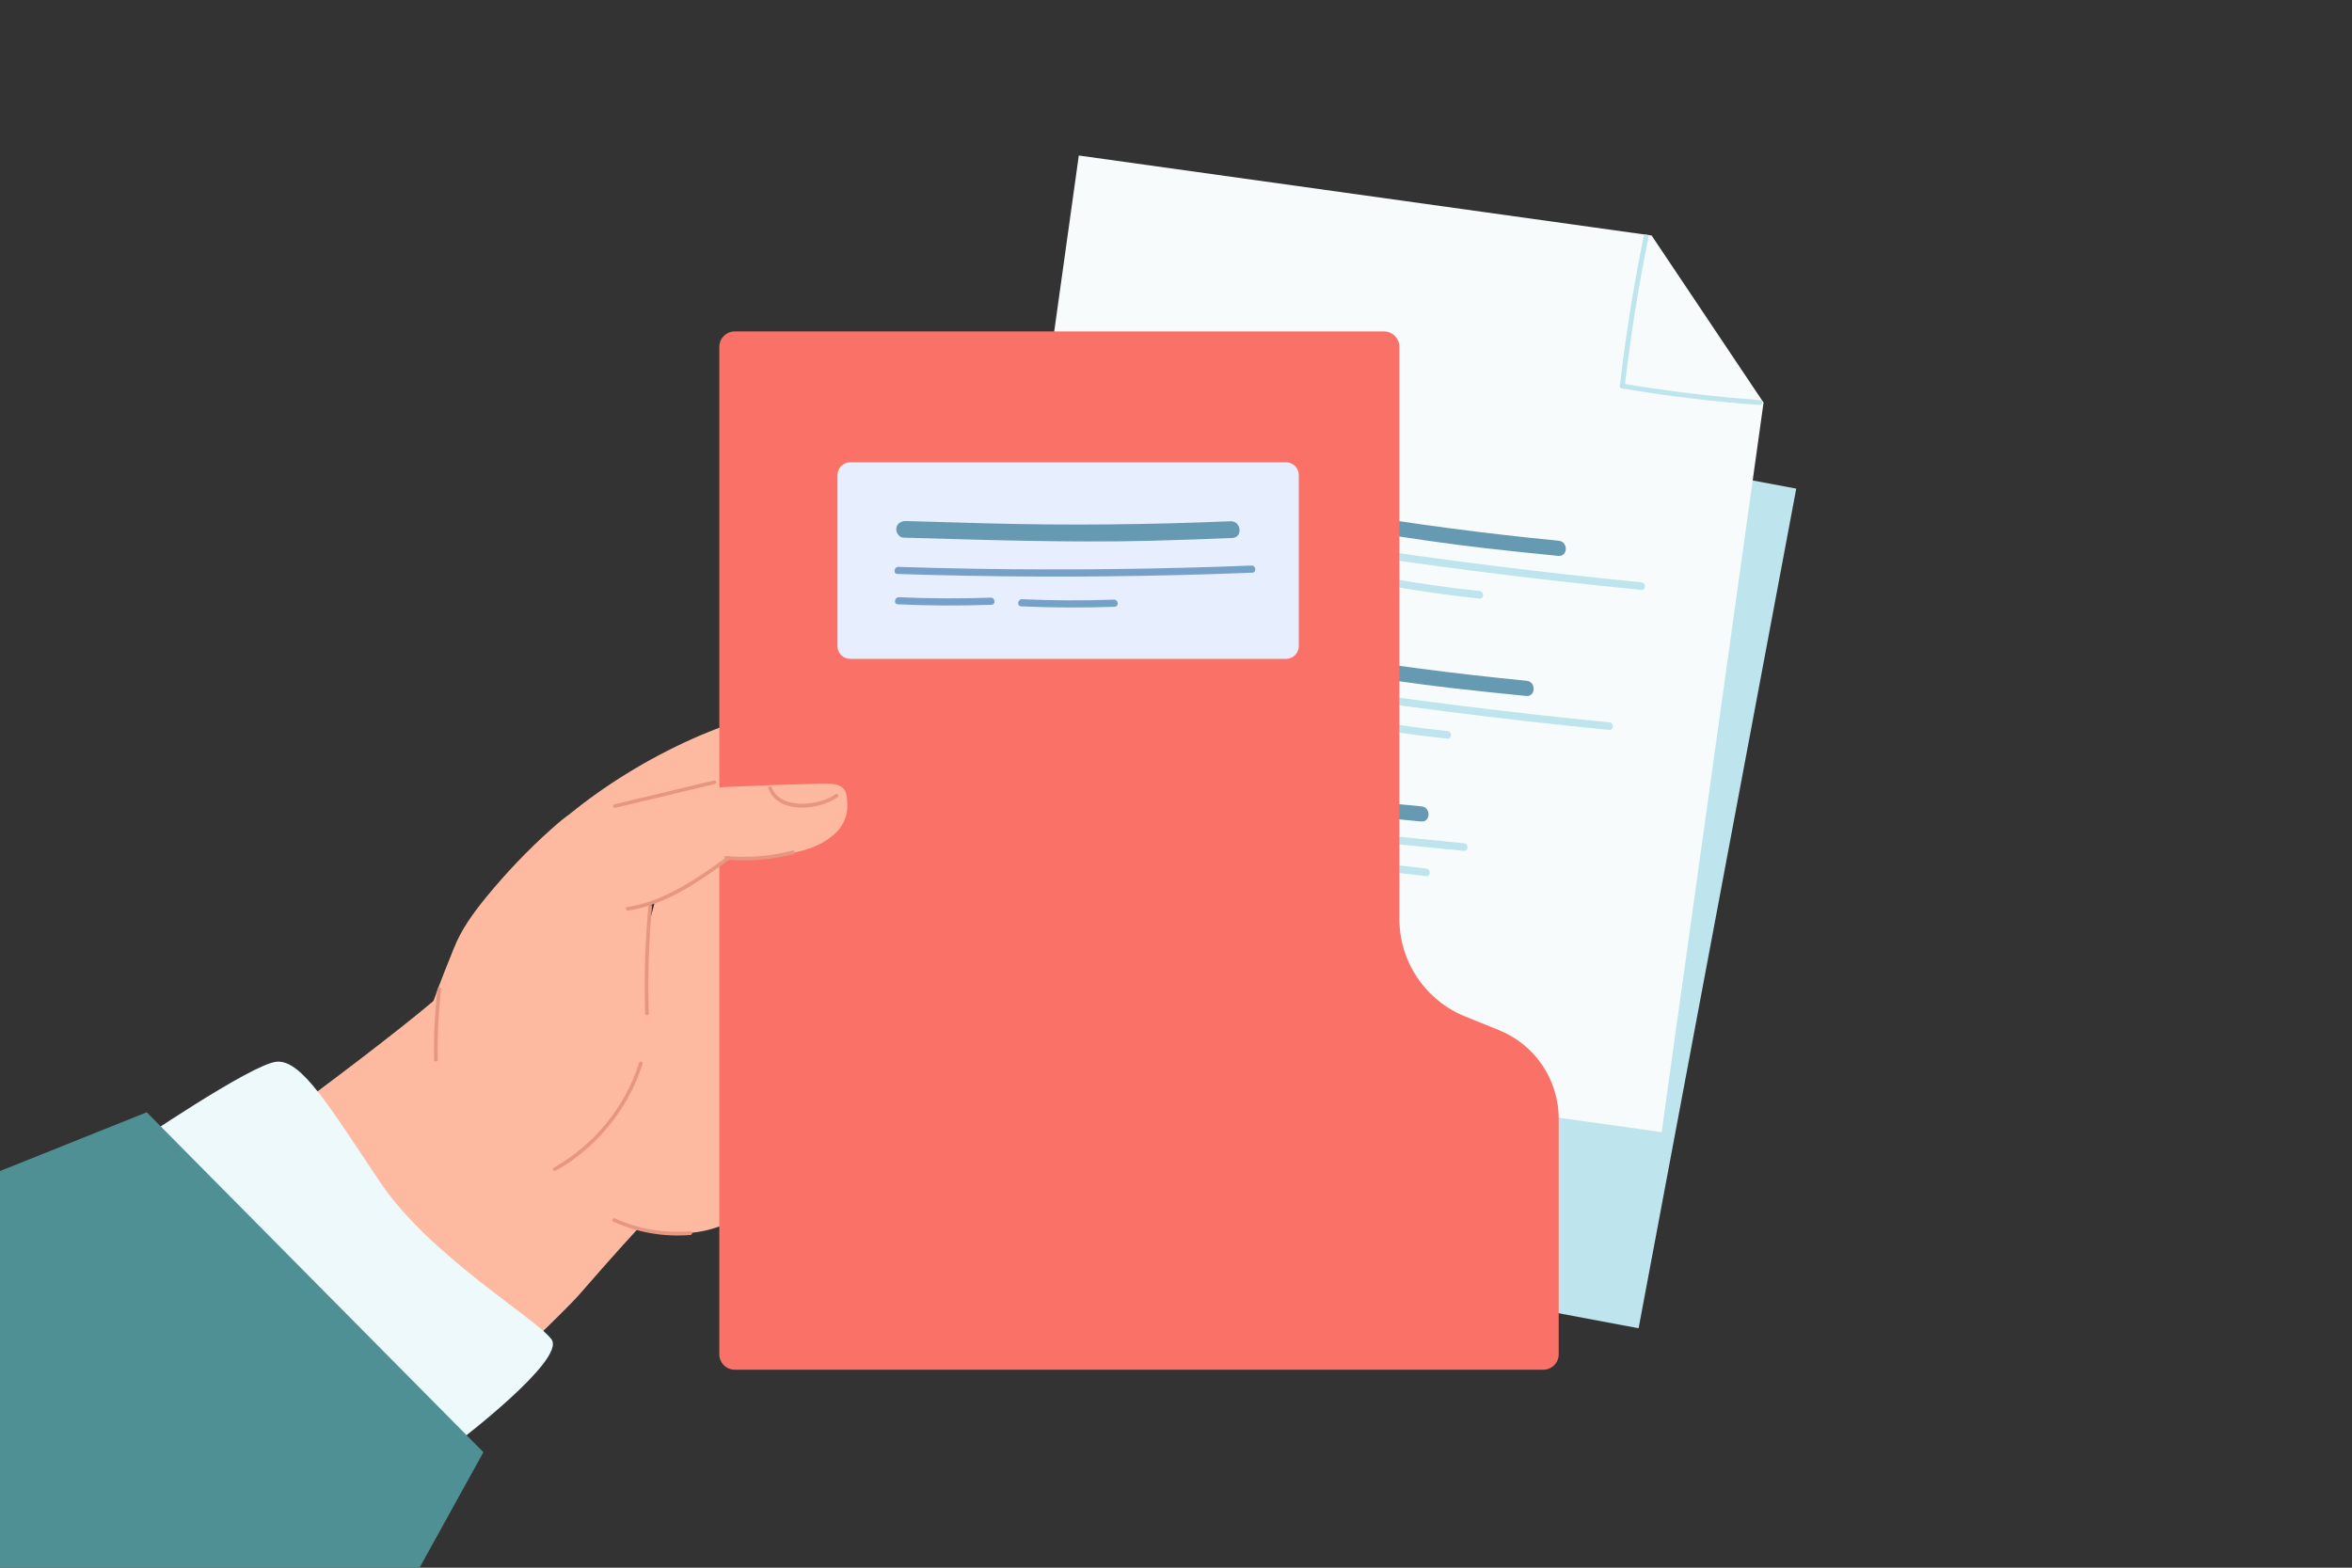 <?xml version="1.0" encoding="UTF-8" standalone="no"?>
<!-- Created with Inkscape (http://www.inkscape.org/) -->

<svg
   xmlns:dc="http://purl.org/dc/elements/1.1/"
   xmlns:cc="http://creativecommons.org/ns#"
   xmlns:rdf="http://www.w3.org/1999/02/22-rdf-syntax-ns#"
   xmlns:svg="http://www.w3.org/2000/svg"
   xmlns="http://www.w3.org/2000/svg"
   xmlns:sodipodi="http://sodipodi.sourceforge.net/DTD/sodipodi-0.dtd"
   xmlns:inkscape="http://www.inkscape.org/namespaces/inkscape"
   version="1.1"
   id="svg4695"
   xml:space="preserve"
   width="4000"
   height="2666.667"
   viewBox="0 0 4000 2666.667"
   sodipodi:docname="documents.svg"
   inkscape:version="0.92.4 (5da689c313, 2019-01-14)"><rect x="0" y="0" width="4000" height="2666.667" fill="#333333" stroke="none"/><defs
     id="defs4699" /><sodipodi:namedview
     pagecolor="#ffffff"
     bordercolor="#666666"
     borderopacity="1"
     objecttolerance="10"
     gridtolerance="10"
     guidetolerance="10"
     inkscape:pageopacity="0"
     inkscape:pageshadow="2"
     inkscape:window-width="1920"
     inkscape:window-height="1001"
     id="namedview4697"
     showgrid="false"
     inkscape:zoom="0.25031579"
     inkscape:cx="1615.5722"
     inkscape:cy="1244.8302"
     inkscape:window-x="-9"
     inkscape:window-y="-9"
     inkscape:window-maximized="1"
     inkscape:current-layer="g4705" /><g
     id="g4703"
     inkscape:groupmode="layer"
     inkscape:label="ink_ext_XXXXXX"
     transform="matrix(1.333,0,0,-1.333,0,2666.667)"><g
       id="g4705"
       transform="scale(0.1)"><path
         d="M 20905.7,3055.4 12298.9,4671.2 14310.3,15385.5 22917,13769.7 20905.7,3055.4"
         style="fill:#bee5ed;fill-opacity:1;fill-rule:nonzero;stroke:none"
         id="path4709"
         inkscape:connector-curvature="0" /><path
         d="m 22500,14867.3 -1300.2,-9309 -9001,1257.2 1564.9,11205.1 7308,-1020.6 1428.3,-2132.7"
         style="fill:#f7fbfc;fill-opacity:1;fill-rule:nonzero;stroke:none"
         id="path4711"
         inkscape:connector-curvature="0" /><path
         d="m 15186.4,13349.6 c -45.9,-66.7 3.7,-154.7 76.8,-173 82,-20.6 144.4,56.6 138.4,133.3 -6.4,82.1 -76.9,138.3 -158.3,128.5 -80.9,-9.7 -135.7,-84.1 -115.1,-164.3 56.1,-218.1 412.9,-13.2 271,139.2 -54.1,58.1 -155.8,52.6 -193.8,-19.8 -36.8,-70 4.7,-165.7 85.6,-176 80,-10.1 157.8,67.1 134.2,148.2 -19.6,67.2 -100,94.8 -162.5,75.4 -78,-24.3 -101.4,-116.7 -52.6,-179.6 45.7,-58.8 137.8,-77.3 194.3,-22.7 53,51.4 46.8,143.2 -1.4,195.5 -58.4,63.4 -155.2,50.1 -208.1,-12.9 -56.7,-67.5 -45.8,-165.8 26.3,-217.8 67.7,-48.8 161.8,-38.5 212.5,29.1 50.3,66.9 43.3,170.5 -30.8,217.2 -61.8,38.8 -149.9,28.1 -203.4,-20.3 -62.8,-56.7 -57,-152.8 2.6,-209.4 61.9,-59 155.7,-67.6 222.7,-13.4 56.7,45.8 -21.2,127.9 -77.6,82.3 -22.7,-18.3 -69.6,2.4 -78.3,28 -10.5,30.6 27.9,44.9 52.3,43.1 34.8,-2.5 43.4,-39.6 18.8,-63.9 -29.7,-29.5 -85.6,8.3 -63.2,46.3 18.1,30.7 65.3,20.5 51.6,-17 -4,-10.9 -10.4,-8.3 -21.7,-1.8 -2.1,1.2 -13.2,13.7 -10.4,8.8 0.7,-1.1 -7,2.3 0.5,0.8 6.7,-1.3 13.8,2 20.7,-1.7 -5.4,2.9 4.4,6.1 -4.9,0.4 -8.2,-5 -4.4,-4.9 -5.9,-3 -4.2,5.4 -4.4,17.2 3.8,10.5 14.7,-12 -11.7,-29.7 -24.5,-36.9 -13.5,-7.7 -54.1,-24.1 -49.3,8 2.2,15.2 25.5,21.1 38.9,13.9 13.4,-7.2 15.6,-22.2 12.2,-36 -1.4,-5.5 7.2,-2.4 -0.4,-1.1 -0.6,0.2 -4.3,2.8 -4.3,3.4 -1,8.1 -6,-8.9 -0.7,-1.3 41.4,60.1 -54.8,119.8 -96,60 v 0"
         style="fill:#bee5ed;fill-opacity:1;fill-rule:nonzero;stroke:none"
         id="path4713"
         inkscape:connector-curvature="0" /><path
         d="m 16030.8,13132.4 c 1263.4,-213.7 2532.7,-393.1 3805.9,-538 367.1,-41.8 734.6,-80.6 1102.4,-116.8 61.9,-6.1 64.5,90.6 2.8,96.6 -1274.8,125.4 -2546.3,284.3 -3812.6,478.2 -357.1,54.6 -713.8,112.1 -1070.1,172.4 -60.5,10.2 -89.6,-82.1 -28.4,-92.4 v 0"
         style="fill:#bee5ed;fill-opacity:1;fill-rule:nonzero;stroke:none"
         id="path4715"
         inkscape:connector-curvature="0" /><path
         d="m 16126.6,13444 c 931.7,-157.8 1861.8,-322.6 2800.7,-431.7 317.6,-36.9 635.6,-69.7 953.8,-101 123.9,-12.2 129.1,181.1 5.7,193.2 -934.6,91.9 -1862.6,212.6 -2788.5,368.9 -305,51.5 -609.8,103.8 -914.8,155.4 -51.9,8.8 -103.5,-9.6 -120.9,-63.9 -14.2,-44.7 12.6,-112.2 64,-120.9 v 0"
         style="fill:#6699b2;fill-opacity:1;fill-rule:nonzero;stroke:none"
         id="path4717"
         inkscape:connector-curvature="0" /><path
         d="m 15991,12805.8 c 412.8,-77.3 828.5,-137.8 1246.1,-181.8 61.9,-6.5 64.5,90.2 2.9,96.7 -409.1,43.1 -816.3,101.8 -1220.6,177.5 -60.5,11.3 -89.5,-81 -28.4,-92.4 v 0"
         style="fill:#bee5ed;fill-opacity:1;fill-rule:nonzero;stroke:none"
         id="path4719"
         inkscape:connector-curvature="0" /><path
         d="m 17628.4,12547.8 c 412.8,-77.3 828.5,-137.7 1246.2,-181.7 61.8,-6.5 64.4,90.1 2.8,96.6 -409,43.1 -816.2,101.8 -1220.5,177.5 -60.6,11.4 -89.5,-81 -28.5,-92.4 v 0"
         style="fill:#bee5ed;fill-opacity:1;fill-rule:nonzero;stroke:none"
         id="path4721"
         inkscape:connector-curvature="0" /><path
         d="m 14776.6,11562.6 c -45.9,-66.7 3.7,-154.6 76.8,-173 82,-20.6 144.4,56.7 138.4,133.4 -6.4,82 -76.9,138.2 -158.3,128.4 -80.9,-9.7 -135.7,-84.1 -115.1,-164.2 56.1,-218.1 412.9,-13.3 271,139.2 -54.1,58 -155.8,52.6 -193.9,-19.9 -36.7,-69.9 4.8,-165.6 85.7,-175.9 79.9,-10.2 157.7,67.1 134.2,148.1 -19.6,67.2 -100,94.9 -162.5,75.4 -78,-24.3 -101.5,-116.7 -52.6,-179.5 45.7,-58.8 137.8,-77.4 194.3,-22.7 53,51.3 46.8,143.2 -1.4,195.5 -58.4,63.4 -155.2,50 -208.1,-12.9 -56.7,-67.5 -45.9,-165.9 26.2,-217.9 67.7,-48.8 161.9,-38.5 212.6,29.1 50.3,66.9 43.3,170.6 -30.9,217.2 -61.7,38.9 -149.8,28.2 -203.3,-20.2 -62.8,-56.8 -57,-152.8 2.6,-209.5 61.9,-58.9 155.7,-67.6 222.7,-13.4 56.7,45.9 -21.2,128 -77.6,82.4 -22.7,-18.4 -69.6,2.3 -78.3,28 -10.5,30.5 27.9,44.8 52.3,43.1 34.8,-2.5 43.4,-39.6 18.8,-64 -29.7,-29.5 -85.6,8.3 -63.2,46.3 18.1,30.7 65.3,20.5 51.6,-16.9 -4,-10.9 -10.4,-8.3 -21.7,-1.9 -2.2,1.3 -13.2,13.7 -10.4,8.9 0.7,-1.1 -7,2.2 0.5,0.7 6.7,-1.3 13.8,2 20.7,-1.6 -5.4,2.9 4.4,6 -4.9,0.4 -8.2,-5 -4.4,-5 -5.9,-3.1 -4.2,5.4 -4.4,17.2 3.8,10.5 14.7,-12 -11.7,-29.6 -24.5,-36.8 -13.5,-7.7 -54.1,-24.1 -49.4,8 2.3,15.1 25.6,21.1 39,13.9 13.4,-7.3 15.6,-22.3 12.2,-36.1 -1.4,-5.4 7.1,-2.3 -0.4,-1 -0.6,0.1 -4.3,2.7 -4.4,3.4 -0.9,8.1 -5.9,-8.9 -0.7,-1.4 41.5,60.2 -54.7,119.8 -95.9,60 v 0"
         style="fill:#bee5ed;fill-opacity:1;fill-rule:nonzero;stroke:none"
         id="path4723"
         inkscape:connector-curvature="0" /><path
         d="m 15621,11345.4 c 1263.4,-213.7 2532.6,-393 3805.9,-537.9 367.1,-41.8 734.6,-80.7 1102.4,-116.9 61.9,-6 64.5,90.6 2.8,96.7 -1274.8,125.3 -2546.3,284.3 -3812.6,478.1 -357.1,54.7 -713.8,112.2 -1070.1,172.4 -60.6,10.3 -89.6,-82 -28.4,-92.4 v 0"
         style="fill:#bee5ed;fill-opacity:1;fill-rule:nonzero;stroke:none"
         id="path4725"
         inkscape:connector-curvature="0" /><path
         d="m 15716.8,11657 c 931.7,-157.8 1861.8,-322.6 2800.7,-431.7 317.6,-36.9 635.6,-69.7 953.8,-101 123.9,-12.1 129.1,181.2 5.7,193.3 -934.6,91.8 -1862.6,212.6 -2788.5,368.8 -305,51.5 -609.9,103.8 -914.8,155.5 -51.9,8.8 -103.5,-9.7 -120.9,-64 -14.2,-44.7 12.6,-112.2 64,-120.9 v 0"
         style="fill:#6699b2;fill-opacity:1;fill-rule:nonzero;stroke:none"
         id="path4727"
         inkscape:connector-curvature="0" /><path
         d="m 15581.2,11018.8 c 412.8,-77.3 828.5,-137.7 1246.1,-181.7 61.9,-6.5 64.4,90.1 2.9,96.6 -409.1,43.1 -816.3,101.8 -1220.6,177.5 -60.5,11.4 -89.5,-81 -28.4,-92.4 v 0"
         style="fill:#bee5ed;fill-opacity:1;fill-rule:nonzero;stroke:none"
         id="path4729"
         inkscape:connector-curvature="0" /><path
         d="m 17218.6,10760.9 c 412.8,-77.3 828.5,-137.8 1246.2,-181.8 61.8,-6.5 64.4,90.2 2.8,96.7 -409,43.1 -816.2,101.8 -1220.5,177.5 -60.6,11.3 -89.5,-81 -28.5,-92.4 v 0"
         style="fill:#bee5ed;fill-opacity:1;fill-rule:nonzero;stroke:none"
         id="path4731"
         inkscape:connector-curvature="0" /><path
         d="m 14505.2,9808.6 c -45.9,-66.7 3.8,-154.6 76.9,-173 82,-20.6 144.4,56.7 138.4,133.3 -6.4,82.1 -76.9,138.3 -158.3,128.5 -81,-9.7 -135.7,-84.1 -115.1,-164.3 56.1,-218 412.9,-13.2 270.9,139.3 -54,58 -155.7,52.6 -193.8,-19.9 -36.7,-69.9 4.7,-165.7 85.7,-175.9 79.9,-10.2 157.7,67.1 134.1,148.1 -19.5,67.2 -99.9,94.9 -162.4,75.4 -78,-24.3 -101.5,-116.7 -52.7,-179.5 45.7,-58.9 137.8,-77.4 194.3,-22.7 53.1,51.3 46.8,143.1 -1.3,195.4 -58.4,63.4 -155.2,50.1 -208.1,-12.9 -56.7,-67.5 -45.9,-165.8 26.2,-217.8 67.7,-48.8 161.8,-38.5 212.6,29.1 50.2,66.9 43.3,170.5 -30.9,217.2 -61.7,38.8 -149.8,28.2 -203.3,-20.2 -62.8,-56.8 -57,-152.9 2.5,-209.5 62,-58.9 155.8,-67.6 222.8,-13.4 56.7,45.9 -21.2,127.9 -77.6,82.3 -22.7,-18.3 -69.6,2.4 -78.4,28.1 -10.4,30.5 28,44.8 52.4,43.1 34.7,-2.5 43.3,-39.7 18.8,-64 -29.7,-29.5 -85.6,8.3 -63.2,46.3 18.1,30.7 65.3,20.5 51.5,-16.9 -4,-11 -10.4,-8.3 -21.6,-1.9 -2.2,1.3 -13.3,13.7 -10.4,8.9 0.7,-1.2 -7,2.2 0.5,0.7 6.6,-1.3 13.8,2 20.6,-1.6 -5.3,2.9 4.5,6 -4.8,0.3 -8.2,-4.9 -4.5,-4.9 -6,-3 -4.2,5.4 -4.3,17.2 3.9,10.5 14.7,-12 -11.7,-29.6 -24.5,-36.9 -13.6,-7.6 -54.1,-24.1 -49.4,8.1 2.2,15.1 25.6,21.1 38.9,13.8 13.4,-7.2 15.7,-22.2 12.3,-36 -1.4,-5.4 7.1,-2.3 -0.4,-1 -0.7,0.1 -4.3,2.7 -4.4,3.4 -1,8.1 -5.9,-9 -0.7,-1.4 41.4,60.2 -54.8,119.8 -96,60 v 0"
         style="fill:#bee5ed;fill-opacity:1;fill-rule:nonzero;stroke:none"
         id="path4733"
         inkscape:connector-curvature="0" /><path
         d="m 15349.6,9591.4 c 806.5,-136.5 1611.1,-269.2 2425,-353.9 300.1,-31.2 600.4,-60.4 900.7,-89.9 61.9,-6.1 64.5,90.6 2.8,96.6 -813.5,79.9 -1624.5,162.4 -2431.6,294.1 -289.7,47.3 -579,96.5 -868.4,145.5 -60.6,10.3 -89.6,-82.1 -28.5,-92.4 v 0"
         style="fill:#bee5ed;fill-opacity:1;fill-rule:nonzero;stroke:none"
         id="path4735"
         inkscape:connector-curvature="0" /><path
         d="m 15445.5,9903 c 621.7,-105.3 1239.4,-233.3 1866.9,-299.4 272.3,-28.6 544.9,-54.9 817.4,-81.6 123.9,-12.2 129.1,181.1 5.7,193.2 -388,38.1 -777.1,71.4 -1163.8,121.4 -51.7,6.7 -103.4,13.9 -154.9,21.7 -24.7,3.7 -49.4,7.6 -74.1,11.6 -26.5,4.3 -0.2,0 -16.1,2.6 -15.8,2.7 -31.5,5.3 -47.2,8 -131.1,22.5 -261.9,46.8 -392.8,70.4 -261.1,47.1 -522.6,92.6 -784.2,137 -51.9,8.7 -103.5,-9.7 -120.9,-64 -14.3,-44.7 12.6,-112.2 64,-120.9 v 0"
         style="fill:#6699b2;fill-opacity:1;fill-rule:nonzero;stroke:none"
         id="path4737"
         inkscape:connector-curvature="0" /><path
         d="m 15309.9,9264.8 c 412.7,-77.3 828.4,-137.7 1246.1,-181.7 61.9,-6.6 64.4,90.1 2.8,96.6 -409,43.1 -816.2,101.8 -1220.5,177.5 -60.5,11.3 -89.5,-81 -28.4,-92.4 v 0"
         style="fill:#bee5ed;fill-opacity:1;fill-rule:nonzero;stroke:none"
         id="path4739"
         inkscape:connector-curvature="0" /><path
         d="m 16947.3,9006.8 c 412.8,-77.2 828.5,-137.7 1246.1,-181.7 61.9,-6.5 64.5,90.2 2.9,96.6 -409.1,43.1 -816.2,101.9 -1220.5,177.6 -60.6,11.3 -89.5,-81 -28.5,-92.5 v 0"
         style="fill:#bee5ed;fill-opacity:1;fill-rule:nonzero;stroke:none"
         id="path4741"
         inkscape:connector-curvature="0" /><path
         d="m 20970.4,16990.2 c -128.4,-632.2 -230,-1269.5 -304.3,-1910.3 -1.4,-12.1 9.6,-28.9 22.2,-31.1 584.1,-98.6 1172.4,-169.6 1763.2,-212 40.5,-2.9 42.3,60.2 1.9,63.1 -585.1,42 -1168,111.6 -1746.5,209.3 7.4,-10.4 14.9,-20.8 22.3,-31.1 73.7,635.1 174.2,1266.8 301.5,1893.5 8,39.5 -52.2,58.3 -60.3,18.6 v 0"
         style="fill:#bee5ed;fill-opacity:1;fill-rule:nonzero;stroke:none"
         id="path4743"
         inkscape:connector-curvature="0" /><path
         d="m 10539.9,10997.3 c 284.6,-4 776.2,-46.1 1054.2,-94.2 895.1,-154.7 544.6,-692.3 1439.7,-847 l -1338.6,-877.7 c -294.1,-199.7 -650.9,-268.2 -991.1,-257.1 -340.2,11.1 -669.2,96.3 -995.17,181 -761.25,197.7 -1671.96,321.9 -2433.21,519.7 847.7,697.5 2217.88,1389.9 3264.18,1375.3"
         style="fill:#fdbaa0;fill-opacity:1;fill-rule:nonzero;stroke:none"
         id="path4745"
         inkscape:connector-curvature="0" /><path
         d="m 14790,9259.1 c 154.6,-37.9 325.6,-101.5 386.1,-248.7 60.8,-148.2 -23.9,-324.2 -153.8,-417.9 -129.8,-93.8 -293.7,-124 -451.9,-149 -647.6,-102.3 -1302.6,-158.5 -1958.2,-168 l 416.6,1003.1 c 578.2,128.2 1185.9,121.5 1761.2,-19.5"
         style="fill:#fdbaa0;fill-opacity:1;fill-rule:nonzero;stroke:none"
         id="path4747"
         inkscape:connector-curvature="0" /><path
         d="m 14207.6,7766.1 c 142.2,-71.5 294.7,-171.8 320.7,-328.8 26.2,-158 -95.7,-310.7 -243.2,-373 -147.6,-62.3 -314,-55.1 -473.8,-44.1 -654.1,45 -1305.1,136.6 -1946.2,273.8 l 630.2,884.7 c 592.2,-4.3 1183.1,-146.7 1712.3,-412.6"
         style="fill:#fdbaa0;fill-opacity:1;fill-rule:nonzero;stroke:none"
         id="path4749"
         inkscape:connector-curvature="0" /><path
         d="m 13060,6872.1 c 113.8,-111.3 228.7,-253.1 205.9,-410.6 -23,-158.5 -185.4,-267 -344.9,-281.6 -159.5,-14.7 -315.9,42.7 -464.9,101.6 -609.6,241.3 -1202.1,526 -1771.4,851.2 l 868.8,651.9 c 563,-183.8 1082.9,-498.6 1506.5,-912.5"
         style="fill:#fdbaa0;fill-opacity:1;fill-rule:nonzero;stroke:none"
         id="path4751"
         inkscape:connector-curvature="0" /><path
         d="m 3393.33,5589.7 c 393.53,-749.2 1132.01,-1547.6 2367.43,-2445.3 261.28,-189.9 29.64,-780.4 336.88,-979.7 288.11,352.2 1075.55,1069.3 1308.17,1337.9 11.97,13.7 23.83,27.3 35.49,40.7 417.27,480.5 698.51,783.9 698.51,783.9 85.42,-16.3 179.34,-34.2 280.66,-46.5 456.07,-55.7 1060.65,1.3 1700.13,824 32.6,42.1 65.7,83.2 99.3,123.4 118.2,142.3 241.5,273.8 366,394.9 457,444.4 931.8,748.6 1245,923.9 63.4,35.3 120,65.4 168.7,90.4 l 0.2,0.1 c 119.7,61.4 190.8,91.5 190.8,91.5 h -0.1 l -93.8,33.7 -1288,463.2 -2058.35,2734 -490.69,-1817.1 -10.49,3.7 -2.97,1.1 -0.19,0.1 -159.82,57.5 -0.19,0.1 -14.82,5.4 -19.3,6.9 -0.09,0.1 -286.98,-81.8 -0.21,-0.1 -1512.93,-430.9 -40.55,-11.5 -280.15,-79.9 c -44.96,-63.9 -153.88,-169.2 -311.14,-305.4 -16.55,-14.3 -33.53,-28.8 -51.03,-43.9 -12.82,-10.8 -25.82,-21.9 -39.11,-33 0,0 0,0 -0.06,-0.1 C 5052.36,6828.4 4233.7,6208.9 3393.33,5589.7"
         style="fill:#fdbaa0;fill-opacity:1;fill-rule:nonzero;stroke:none"
         id="path4753"
         inkscape:connector-curvature="0" /><path
         d="m 6311.75,6534.3 c 4.98,-2.9 11.23,-3.5 16.96,-1.1 9.56,4.1 14.01,15.2 9.93,24.8 -274.21,642.4 -41.79,1323.9 -39.41,1330.7 3.43,9.9 -1.71,20.5 -11.58,24 -9.81,3.5 -20.56,-1.7 -23.99,-11.5 -2.42,-7 -239.54,-702.3 40.32,-1358 1.65,-3.9 4.42,-6.9 7.77,-8.9"
         style="fill:#fdbaa0;fill-opacity:1;fill-rule:nonzero;stroke:none"
         id="path4755"
         inkscape:connector-curvature="0" /><path
         d="m 18693.6,7033.8 430,-173.7 c 461,-186.1 762.9,-633.6 762.9,-1130.8 V 2723.4 c 0,-108.9 -88.2,-197.1 -197,-197.1 H 17854.1 9374.31 c -108.82,0 -197.02,88.2 -197.02,197.1 V 15579 c 0,108.8 88.2,197 197.02,197 h 8282.79 c 108.8,0 197,-88.2 197,-197 V 8278.2 c 0,-547.1 332.1,-1039.5 839.5,-1244.4"
         style="fill:#fa7267;fill-opacity:1;fill-rule:nonzero;stroke:none"
         id="path4757"
         inkscape:connector-curvature="0" /><path
         d="m 16409.2,11597.7 h -5563.4 c -89,0 -161.1,72.2 -161.1,161.2 V 13944 c 0,89 72.1,161.2 161.1,161.2 h 5563.4 c 89,0 161.2,-72.2 161.2,-161.2 v -2185.1 c 0,-89.1 -72.2,-161.2 -161.2,-161.2"
         style="fill:#e7eefd;fill-opacity:1;fill-rule:nonzero;stroke:none"
         id="path4759"
         inkscape:connector-curvature="0" /><path
         d="m 11448.9,12680.6 c 1171.8,-38.1 2344.2,-43.3 3515.8,-15.6 337.8,8 675.6,18.8 1013.3,32.1 56.8,2.3 46.5,93.3 -10.1,91.1 -1170.5,-46.3 -2342.4,-60.5 -3514.1,-41.4 -330.5,5.4 -660.9,13.5 -991.3,24.3 -56.2,1.8 -70.4,-88.6 -13.6,-90.5 v 0"
         style="fill:#75a1c9;fill-opacity:1;fill-rule:nonzero;stroke:none"
         id="path4761"
         inkscape:connector-curvature="0" /><path
         d="m 11524.8,13144.4 c 1045.6,-29.1 2090.6,-66 3136.8,-40.6 353.8,8.6 707.4,21.8 1061,36.6 137.7,5.8 113.5,218.5 -23.6,212.8 -1038.6,-43.7 -2074.5,-54.7 -3113.7,-26.5 -342.2,9.3 -684.4,19.6 -1026.7,29.1 -58.2,1.6 -112,-26.6 -122.6,-88.8 -8.8,-51.2 31.1,-121 88.8,-122.6 v 0"
         style="fill:#6699b2;fill-opacity:1;fill-rule:nonzero;stroke:none"
         id="path4763"
         inkscape:connector-curvature="0" /><path
         d="m 11455.9,12293.3 c 397.6,-17.9 795.8,-19.7 1193.6,-5.8 59,2.1 48.6,93.2 -10.1,91.1 -389.6,-13.7 -779.5,-12.4 -1169,5.2 -58.4,2.6 -73.3,-87.9 -14.5,-90.5 v 0"
         style="fill:#75a1c9;fill-opacity:1;fill-rule:nonzero;stroke:none"
         id="path4765"
         inkscape:connector-curvature="0" /><path
         d="m 13026.9,12267.8 c 397.7,-18 795.8,-19.7 1193.6,-5.8 59,2.1 48.6,93.2 -10.1,91.1 -389.6,-13.7 -779.5,-12.4 -1169,5.2 -58.3,2.6 -73.3,-87.9 -14.5,-90.5 v 0"
         style="fill:#75a1c9;fill-opacity:1;fill-rule:nonzero;stroke:none"
         id="path4767"
         inkscape:connector-curvature="0" /><path
         d="m 8808.94,4245.7 c -338.04,-28.5 -677.61,31.1 -986.56,170.8 -27.33,12.4 -3.46,52.5 23.66,40.2 301.38,-136.3 633.61,-192.1 963.03,-164.3 29.98,2.5 29.58,-44.2 -0.13,-46.7 v 0"
         style="fill:#e79780;fill-opacity:1;fill-rule:nonzero;stroke:none"
         id="path4769"
         inkscape:connector-curvature="0" /><path
         d="m 6207.07,8561.1 c 250.75,306.3 524.1,592.6 816.59,855.4 132.77,119.3 271.49,235 429.9,310.7 206.5,98.7 434.54,124 657.74,148 762.46,81.8 1555.27,107.4 2376.2,130.8 306.6,8.8 319.1,-92.6 323.3,-276.8 3,-127.7 -48.3,-254.6 -140.7,-344.7 -337.7,-329.4 -854.07,-283.3 -1347.15,-345.6 -152.99,-19.3 -199.84,-115.6 -365.31,-218.8 -327.96,-204.6 -649.58,-308 -662.28,-384 C 8098.75,7258.8 8649.21,6636.3 7462.73,5684 7171.57,5450.3 6976.5,6602.2 6626.6,6661.2 L 5367.33,6436.1 c -96.16,235.4 326.88,1220.7 422.05,1465 95.16,244.3 252.58,458.3 417.69,660"
         style="fill:#fdbaa0;fill-opacity:1;fill-rule:nonzero;stroke:none"
         id="path4771"
         inkscape:connector-curvature="0" /><path
         d="M 8198.41,6429.1 C 8016.1,5854.3 7614.49,5360 7088.66,5064.6 c -26.17,-14.7 -49.04,25.9 -22.79,40.7 514.81,289.3 908.93,773 1087.47,1336 9.06,28.5 54.16,16.5 45.07,-12.2 v 0"
         style="fill:#e79780;fill-opacity:1;fill-rule:nonzero;stroke:none"
         id="path4773"
         inkscape:connector-curvature="0" /><path
         d="m 5627.73,7381.9 c -33.83,-299 -48.21,-599.6 -43.08,-900.4 0.52,-30.1 -46.16,-29.8 -46.67,0.2 -5.13,300.7 9.26,601.4 43.08,900.3 3.35,29.6 50.04,29.7 46.67,-0.1 v 0"
         style="fill:#e79780;fill-opacity:1;fill-rule:nonzero;stroke:none"
         id="path4775"
         inkscape:connector-curvature="0" /><path
         d="m 10684.7,9829.8 c -241.5,-165.4 -749.91,-220.9 -882.42,111.2 -11.11,27.9 34.17,39.3 45.17,11.7 61.51,-154.1 234.55,-205.7 386.85,-203.8 149.6,2 303,36.3 427.6,121.6 24.8,17 47.4,-23.8 22.8,-40.7 v 0"
         style="fill:#e79780;fill-opacity:1;fill-rule:nonzero;stroke:none"
         id="path4777"
         inkscape:connector-curvature="0" /><path
         d="m 9305.99,9035.2 c -391.55,-281.9 -804.05,-573.6 -1291.68,-650.5 -29.44,-4.7 -41.4,40.5 -11.71,45.2 483.81,76.2 892.18,366.4 1280.61,646.1 24.31,17.5 46.95,-23.4 22.78,-40.8 v 0"
         style="fill:#e79780;fill-opacity:1;fill-rule:nonzero;stroke:none"
         id="path4779"
         inkscape:connector-curvature="0" /><path
         d="m 8318.69,8436 c -41.81,-453.6 -55.65,-909.4 -41.43,-1364.7 0.94,-30.1 -45.73,-29.9 -46.67,0.1 -14.22,455.3 -0.38,911.1 41.43,1364.8 2.74,29.7 49.43,29.7 46.67,-0.2 v 0"
         style="fill:#e79780;fill-opacity:1;fill-rule:nonzero;stroke:none"
         id="path4781"
         inkscape:connector-curvature="0" /><path
         d="m 10124.4,9105.2 c -280.63,-71.4 -571.21,-95.4 -859.75,-70.3 -29.77,2.6 -29.8,49.3 0.14,46.7 284.79,-24.8 570.88,-1.8 847.91,68.8 29.2,7.4 40.9,-37.8 11.7,-45.2 v 0"
         style="fill:#e79780;fill-opacity:1;fill-rule:nonzero;stroke:none"
         id="path4783"
         inkscape:connector-curvature="0" /><path
         d="M 9120.92,10000.7 C 8697.24,9899.1 8273.55,9797.5 7849.87,9696 c -29.21,-7 -40.98,38.1 -11.71,45.1 423.69,101.6 847.37,203.2 1271.06,304.8 29.21,7 40.98,-38.2 11.7,-45.2 v 0"
         style="fill:#e79780;fill-opacity:1;fill-rule:nonzero;stroke:none"
         id="path4785"
         inkscape:connector-curvature="0" /><path
         d="m 5846.18,1608 c 0,0 1371.61,1042.4 1191.83,1302.8 C 6858.23,3171.2 5491.04,3967.6 4852.93,4915.2 4214.83,5862.7 3852.08,6485.9 3528.62,6456.6 3205.17,6427.3 1676.15,5381.1 1676.15,5381.1 L 5846.18,1608"
         style="fill:#edf9fb;fill-opacity:1;fill-rule:nonzero;stroke:none"
         id="path4787"
         inkscape:connector-curvature="0" /><path
         d="M 1871.84,5811.5 6167.58,1473.8 5353.21,0 H 0 v 5061.4 l 1871.84,750.1"
         style="fill:#4e9093;fill-opacity:1;fill-rule:nonzero;stroke:none"
         id="path4789"
         inkscape:connector-curvature="0" /></g></g></svg>